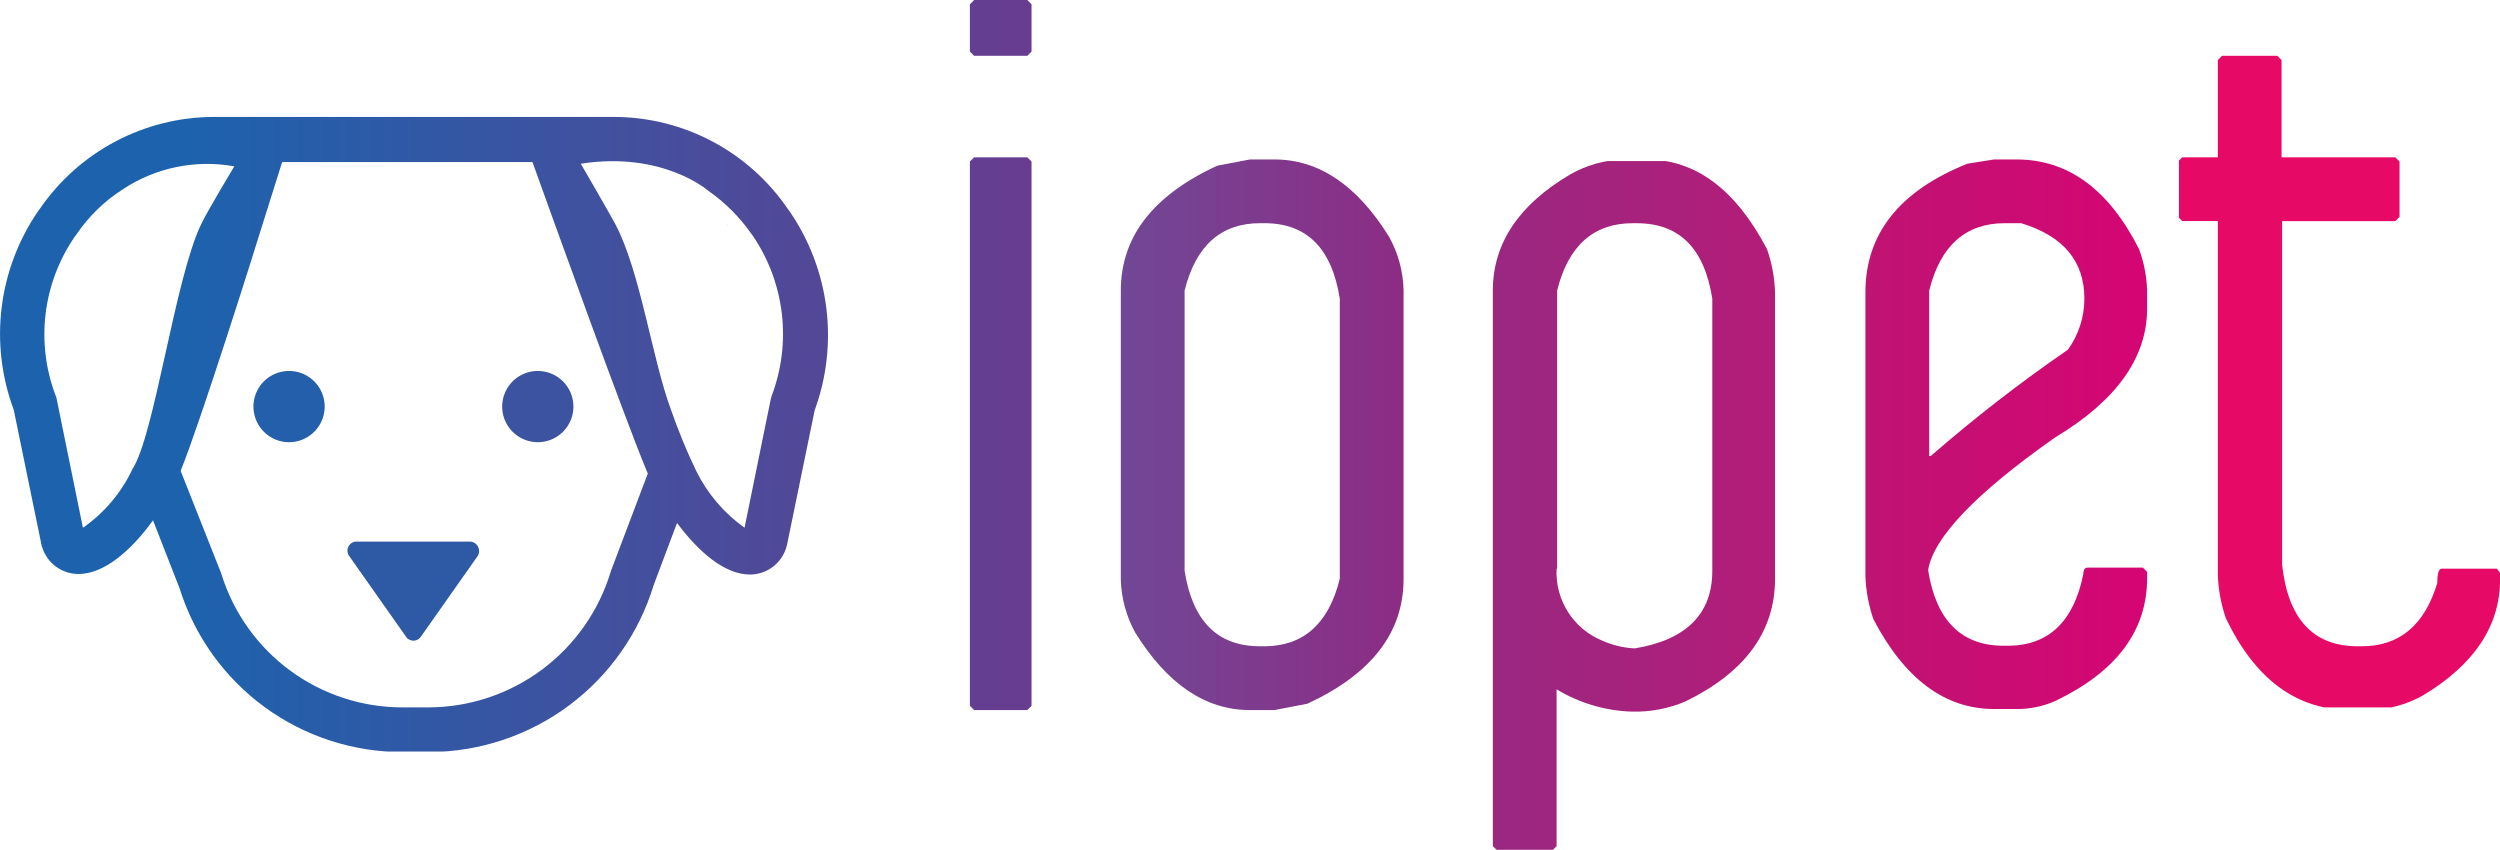<svg xmlns="http://www.w3.org/2000/svg" xmlns:xlink="http://www.w3.org/1999/xlink" viewBox="0 0 198.123 67.391">
  <defs>
    <style>
      .cls-1 {
        clip-path: url(#clip-path);
      }

      .cls-2 {
        fill: url(#linear-gradient);
      }

      .cls-3 {
        clip-path: url(#clip-path-2);
      }

      .cls-4 {
        fill: url(#linear-gradient-2);
      }

      .cls-5 {
        clip-path: url(#clip-path-3);
      }

      .cls-6 {
        fill: url(#linear-gradient-3);
      }

      .cls-7 {
        clip-path: url(#clip-path-4);
      }

      .cls-8 {
        fill: url(#linear-gradient-4);
      }

      .cls-9 {
        fill: #235faa;
      }

      .cls-10 {
        fill: #3b53a0;
      }

      .cls-11 {
        fill: #2d59a5;
      }

      .cls-12 {
        fill: #020203;
      }

      .cls-13 {
        clip-path: url(#clip-path-5);
      }

      .cls-14 {
        fill: url(#linear-gradient-5);
      }

      .cls-15 {
        clip-path: url(#clip-path-6);
      }

      .cls-16 {
        fill: #e60965;
      }
    </style>
    <clipPath id="clip-path">
      <path id="Path_1" data-name="Path 1" d="M182.837,0h4.212l.337.337V4.086l-.337.337h-4.212l-.337-.337V.337Zm0,12.467h4.212l.337.337v43.13l-.337.337h-4.212l-.337-.337V12.8Z" transform="translate(-182.5)"/>
    </clipPath>
    <linearGradient id="linear-gradient" x1="-0.003" y1="0.5" x2="0.997" y2="0.5" gradientUnits="objectBoundingBox">
      <stop offset="0" stop-color="#623f92"/>
      <stop offset="1" stop-color="#693c90"/>
    </linearGradient>
    <clipPath id="clip-path-2">
      <path id="Path_2" data-name="Path 2" d="M221.135,30h1.937c3.538,0,6.571,2.064,9.1,6.149a9.181,9.181,0,0,1,1.137,4.212V63.232c0,4.254-2.527,7.539-7.624,9.9l-2.611.505h-1.937c-3.538,0-6.571-2.064-9.1-6.149a9.181,9.181,0,0,1-1.137-4.212V40.4c0-4.254,2.527-7.539,7.624-9.9Zm-5.181,32.6c.632,4,2.611,5.981,5.981,5.981h.337c3.075,0,5.1-1.769,5.981-5.349v-22.2c-.632-4-2.611-5.981-5.981-5.981h-.337c-3.075,0-5.1,1.769-5.981,5.349Z" transform="translate(-210.9 -30)"/>
    </clipPath>
    <linearGradient id="linear-gradient-2" x1="0.001" y1="0.5" x2="1" y2="0.5" gradientUnits="objectBoundingBox">
      <stop offset="0" stop-color="#704896"/>
      <stop offset="1" stop-color="#8e2b84"/>
    </linearGradient>
    <clipPath id="clip-path-3">
      <path id="Path_3" data-name="Path 3" d="M291.3,30h1.769c3.875,0,7.076,2.359,9.561,7.118a11.353,11.353,0,0,1,.632,3.412v22.7c0,4.17-2.359,7.413-7.118,9.73a10.158,10.158,0,0,1-4.212.8,12.257,12.257,0,0,1-5.981-1.769V84.418l-.337.337h-4.38l-.337-.337V40.4c0-3.749,2.064-6.823,6.149-9.224A9.046,9.046,0,0,1,291.3,30Zm-5.349,32.432a5.832,5.832,0,0,0,3.58,5.686,7.217,7.217,0,0,0,2.611.632c4.086-.674,6.149-2.738,6.149-6.149V41.035c-.632-4-2.611-5.981-5.981-5.981h-.337c-3.075,0-5.1,1.769-5.981,5.349V62.432Z" transform="translate(-280.9 -30)"/>
    </clipPath>
    <linearGradient id="linear-gradient-3" x1="0.001" y1="0.5" x2="1" y2="0.5" gradientUnits="objectBoundingBox">
      <stop offset="0" stop-color="#992881"/>
      <stop offset="1" stop-color="#b41c78"/>
    </linearGradient>
    <clipPath id="clip-path-4">
      <path id="Path_4" data-name="Path 4" d="M361.193,30h1.769c4.086,0,7.329,2.359,9.729,7.118a10.4,10.4,0,0,1,.632,3.243v1.474c0,3.875-2.443,7.287-7.287,10.193-6.36,4.465-9.687,8-10.066,10.53.632,4,2.654,5.981,5.981,5.981h.337c3.2,0,5.223-1.9,5.981-5.686,0-.337.126-.505.337-.505h4.38l.337.337v.505c0,4.17-2.443,7.413-7.287,9.73a7.437,7.437,0,0,1-3.075.632h-1.769c-3.875,0-7.076-2.359-9.561-7.118A11.822,11.822,0,0,1,351,63.021V40.53c0-4.633,2.7-8.045,8.087-10.193Zm-5.181,23.5h.168a121.316,121.316,0,0,1,10.867-8.424,6.9,6.9,0,0,0,1.306-4.043c0-2.99-1.685-4.97-5.012-5.981h-1.306c-3.075,0-5.1,1.769-5.981,5.349V53.5Z" transform="translate(-351 -30)"/>
    </clipPath>
    <linearGradient id="linear-gradient-4" x1="-0.001" y1="0.5" x2="0.999" y2="0.5" gradientUnits="objectBoundingBox">
      <stop offset="0" stop-color="#be1473"/>
      <stop offset="1" stop-color="#d60573"/>
    </linearGradient>
    <clipPath id="clip-path-5">
      <path id="Path_9" data-name="Path 9" d="M62.6,29.5l-.126-.168A16.707,16.707,0,0,0,48.654,22H16.981A16.774,16.774,0,0,0,3.166,29.287l-.126.168A17.2,17.2,0,0,0,1.1,45.208l2.19,10.656a.781.781,0,0,0,.084.295,3.005,3.005,0,0,0,2.864,2.064h0c2.022,0,4.17-1.853,5.9-4.254l2.106,5.391A18.5,18.5,0,0,0,31.975,72.332h2.064A18.653,18.653,0,0,0,51.813,59.107l1.853-4.928c1.727,2.317,3.791,4.086,5.77,4.086h0A3.005,3.005,0,0,0,62.3,56.2a2.683,2.683,0,0,0,.084-.295l2.19-10.656A17.324,17.324,0,0,0,62.6,29.5Zm-52.1,20.428a11.771,11.771,0,0,1-3.917,4.633L4.514,44.407a.781.781,0,0,0-.084-.295A13.655,13.655,0,0,1,5.946,31.477l.126-.168A12.6,12.6,0,0,1,9.694,27.77a12.1,12.1,0,0,1,8.887-1.853s-2.106,3.5-2.611,4.549C13.864,34.8,12.264,47.271,10.495,49.925Zm37.949,8c0,.042-.042.084-.042.126A15.127,15.127,0,0,1,34,68.794H31.933a15.015,15.015,0,0,1-14.363-10.53c0-.042-.042-.084-.042-.126l-3.2-8.087c1.6-3.959,5.9-17.606,6.4-19.248l1.643-5.223H42.21c1.727,4.8,7.413,20.6,9.14,24.682Zm12.72-13.815a2.683,2.683,0,0,0-.084.295L59.016,54.558a12.149,12.149,0,0,1-3.833-4.507,45.774,45.774,0,0,1-1.98-4.8c-1.516-4.043-2.443-11.077-4.465-14.826-.674-1.221-2.064-3.622-2.7-4.717,6.528-1.011,10.109,2.148,10.109,2.148a13.818,13.818,0,0,1,3.412,3.412l.126.168A13.852,13.852,0,0,1,61.164,44.113Z" transform="translate(-0.012 -22)"/>
    </clipPath>
    <linearGradient id="linear-gradient-5" y1="0.5" x2="1" y2="0.5" gradientUnits="objectBoundingBox">
      <stop offset="0.234" stop-color="#1d62ad"/>
      <stop offset="1" stop-color="#544797"/>
    </linearGradient>
    <clipPath id="clip-path-6">
      <path id="Path_11" data-name="Path 11" d="M435.071,51.145h-4.38c-.211,0-.337.379-.337,1.137-1.011,3.37-3.033,5.012-5.981,5.012h-.337c-3.5,0-5.518-2.148-5.981-6.486V23.6h8.971l.337-.337v-4.38l-.337-.337h-9.013V10.837l-.337-.337H413.3l-.337.337v7.708h-2.822l-.337.337v4.38l.337.337h2.822V51.65a11.822,11.822,0,0,0,.632,3.412c2.317,4.844,5.6,7.287,9.9,7.287h1.474a9.181,9.181,0,0,0,4.212-1.137c4.086-2.443,6.149-5.518,6.149-9.224v-.505Z" transform="translate(-409.8 -10.5)"/>
    </clipPath>
  </defs>
  <g id="Symbol_7_1" data-name="Symbol 7 – 1" transform="translate(-915.799 320.796)">
    <g id="Group_2" data-name="Group 2" transform="translate(992.662 -320.796)">
      <g id="Group_1" data-name="Group 1" class="cls-1">
        <rect id="Rectangle_1" data-name="Rectangle 1" class="cls-2" width="5.981" height="56.271" transform="translate(-0.548)"/>
      </g>
    </g>
    <g id="Group_4" data-name="Group 4" transform="translate(1004.623 -308.16)">
      <g id="Group_3" data-name="Group 3" class="cls-3">
        <rect id="Rectangle_2" data-name="Rectangle 2" class="cls-4" width="22.913" height="44.014"/>
      </g>
    </g>
    <g id="Group_6" data-name="Group 6" transform="translate(1034.107 -308.16)">
      <g id="Group_5" data-name="Group 5" class="cls-5">
        <rect id="Rectangle_3" data-name="Rectangle 3" class="cls-6" width="22.913" height="54.586" transform="translate(-0.253 0.126)"/>
      </g>
    </g>
    <g id="Group_8" data-name="Group 8" transform="translate(1063.632 -308.16)">
      <g id="Group_7" data-name="Group 7" class="cls-7">
        <rect id="Rectangle_4" data-name="Rectangle 4" class="cls-8" width="22.913" height="43.593" transform="translate(-0.253)"/>
      </g>
    </g>
    <g id="Group_9" data-name="Group 9" transform="translate(935.885 -291.397)">
      <path id="Path_5" data-name="Path 5" class="cls-9" d="M50.522,69.8a2.822,2.822,0,1,0,2.822,2.822A2.822,2.822,0,0,0,50.522,69.8Z" transform="translate(-47.7 -69.8)"/>
      <path id="Path_6" data-name="Path 6" class="cls-10" d="M97.322,69.8a2.822,2.822,0,1,0,2.822,2.822A2.822,2.822,0,0,0,97.322,69.8Z" transform="translate(-74.788 -69.8)"/>
    </g>
    <path id="Path_7" data-name="Path 7" class="cls-11" d="M75.077,101.9H66.106a.722.722,0,0,0-.59,1.137l4.507,6.4a.708.708,0,0,0,1.179,0l4.507-6.4A.752.752,0,0,0,75.077,101.9Z" transform="translate(877.951 -379.777)"/>
    <path id="Path_8" data-name="Path 8" class="cls-12" d="M140.3,57Z" transform="translate(834.587 -353.788)"/>
    <g id="Group_11" data-name="Group 11" transform="translate(915.799 -311.53)">
      <g id="Group_10" data-name="Group 10" class="cls-13">
        <rect id="Rectangle_5" data-name="Rectangle 5" class="cls-14" width="65.622" height="50.29" transform="translate(-0.005)"/>
      </g>
    </g>
    <path id="Path_10" data-name="Path 10" class="cls-12" d="M136.942,42.284h0L136.9,42.2A.147.147,0,0,1,136.942,42.284Z" transform="translate(836.555 -345.222)"/>
    <g id="Group_13" data-name="Group 13" transform="translate(1088.398 -316.374)">
      <g id="Group_12" data-name="Group 12" class="cls-15">
        <rect id="Rectangle_6" data-name="Rectangle 6" class="cls-16" width="25.524" height="51.68" transform="translate(0.084 -0.042)"/>
      </g>
    </g>
  </g>
</svg>
